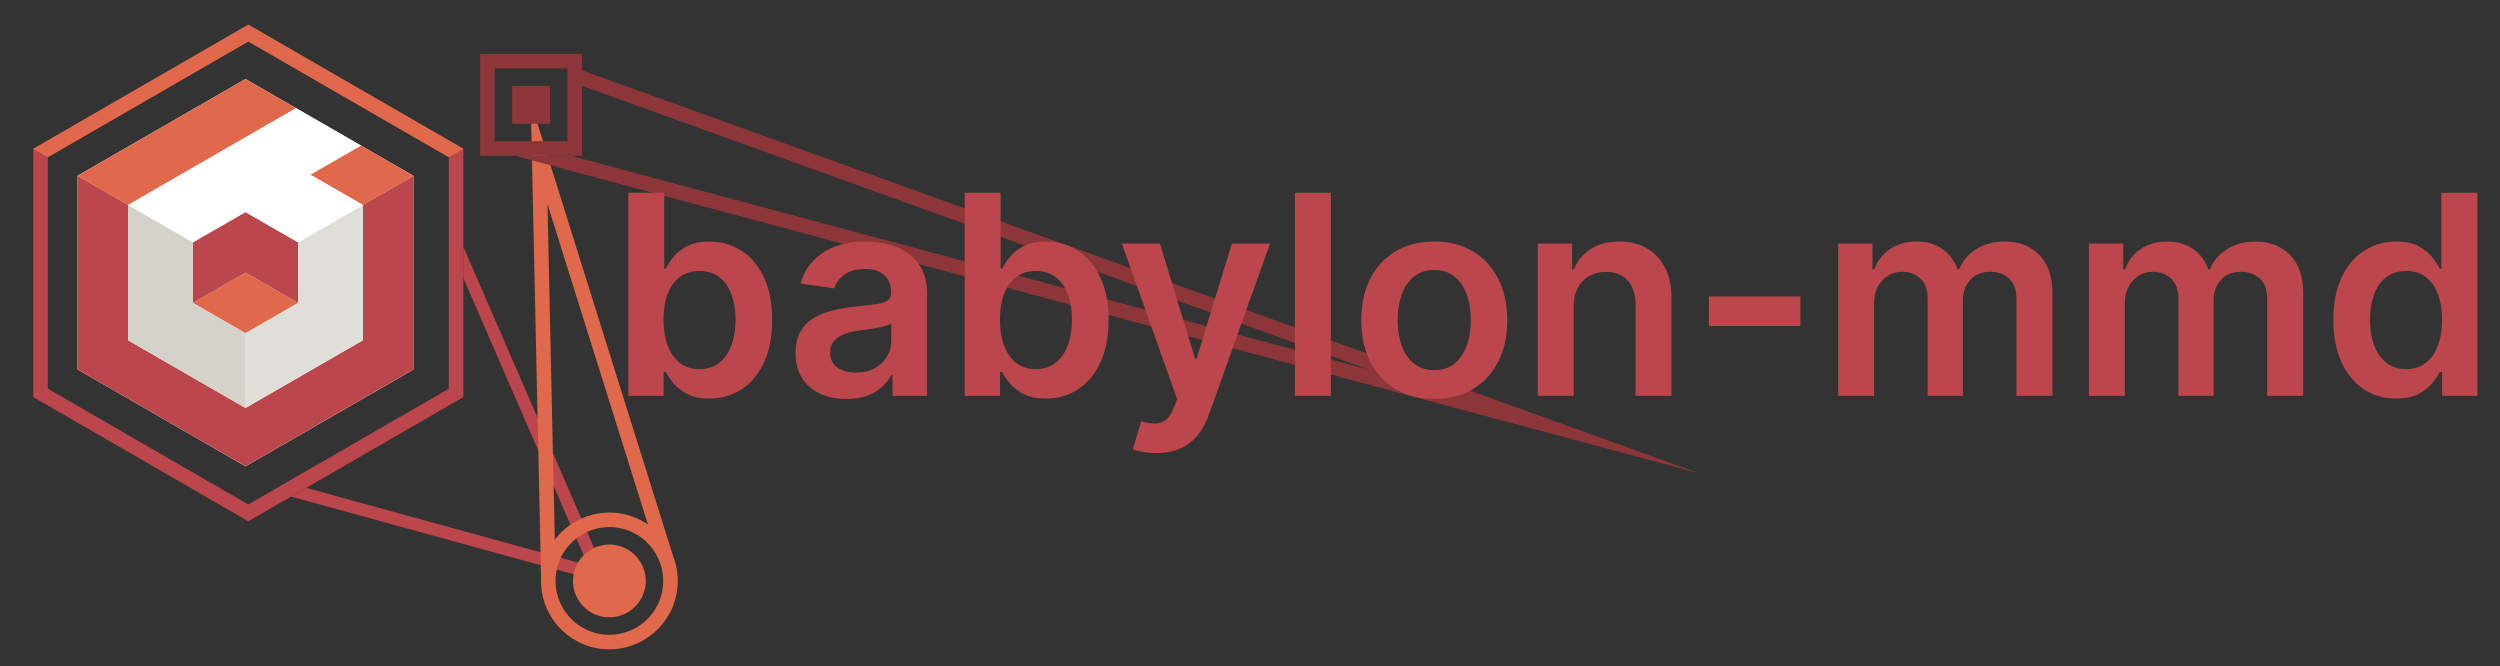 <svg width="859" height="229" viewBox="0 0 859 229" fill="none" xmlns="http://www.w3.org/2000/svg">
<rect x="0" y="0" width="859" height="229" fill="#333333" stroke="none"/>
<g clip-path="url(#clip0_4_376)">
<path d="M209.561 200.751L100.007 170.626L105.211 167.621L202.081 194.259L159.204 95.527V84.798L209.561 200.751Z" fill="#BB464B"/>
<path d="M156.704 52.574V135.006L85.317 176.22L13.931 135.006V52.574L85.317 11.36L156.704 52.574Z" stroke="#BB464B" stroke-width="5"/>
<path d="M159.204 51.132L154.204 54.019V54.018L85.317 14.247L16.43 54.018V54.019L11.431 51.132L85.317 8.474L159.204 51.132Z" fill="#E0684B"/>
<circle cx="209.38" cy="199.613" r="12.5" transform="rotate(9.477 209.38 199.613)" fill="#E0684B"/>
<circle cx="209.38" cy="199.613" r="21" transform="rotate(9.477 209.38 199.613)" stroke="#E0684B" stroke-width="5"/>
<path d="M231.293 191.118L226.31 191.937L188.117 70.156L190.9 197.757L185.917 198.576L182.351 35.058L231.293 191.118Z" fill="#E0684B"/>
<path d="M583.844 162.62L176.842 53.52L196.145 53.52L470.569 127.081L200 29.491L200 24.175L583.844 162.62Z" fill="#8D3639"/>
<rect x="176" y="29.52" width="13" height="13" fill="#8D3639"/>
<rect x="167.5" y="21.02" width="30" height="30" stroke="#8D3639" stroke-width="5"/>
<path d="M84.344 27.146L26.636 60.393V126.944L84.344 160.227L142.052 126.98V60.409L84.344 27.146Z" fill="white"/>
<path d="M142.052 60.409L123.989 49.998L106.611 60.014L124.675 70.43L142.052 60.409Z" fill="#E0684B"/>
<path d="M44.013 70.43L101.716 37.162L84.344 27.141L26.636 60.409L44.013 70.43Z" fill="#E0684B"/>
<path d="M66.28 104.092L84.344 114.502L102.403 104.092L84.344 93.676L66.28 104.092Z" fill="#E0684B"/>
<path d="M124.675 70.43V116.928L84.344 140.18L44.013 116.928V70.43L26.636 60.409V126.944L84.344 160.211L142.052 126.944V60.409L124.675 70.43Z" fill="#BB464B"/>
<path d="M84.344 72.856L66.28 83.266V104.092L84.344 93.676L102.403 104.092V83.266L84.344 72.856Z" fill="#BB464B"/>
<path d="M124.675 70.43L102.403 83.266V104.092L84.344 114.502V140.18L124.675 116.928V70.43Z" fill="#E0DED8"/>
<path d="M44.013 70.43L66.28 83.266V104.092L84.344 114.502V140.18L44.013 116.928V70.43Z" fill="#D5D2CA"/>
<path d="M101.716 37.162L123.989 49.998L106.611 60.014L124.675 70.43L102.402 83.266L84.344 72.856L66.28 83.266L44.013 70.43L101.716 37.162Z" fill="white"/>
<path d="M215.886 136.031V66.213H228.227V92.326H228.739C229.375 91.054 230.273 89.701 231.432 88.27C232.591 86.815 234.159 85.576 236.136 84.554C238.114 83.508 240.636 82.986 243.705 82.986C247.75 82.986 251.398 84.02 254.648 86.088C257.92 88.133 260.511 91.167 262.42 95.19C264.352 99.19 265.318 104.099 265.318 109.917C265.318 115.667 264.375 120.554 262.489 124.576C260.602 128.599 258.034 131.667 254.784 133.781C251.534 135.895 247.852 136.951 243.739 136.951C240.739 136.951 238.25 136.451 236.273 135.451C234.295 134.451 232.705 133.247 231.5 131.838C230.318 130.406 229.398 129.054 228.739 127.781H228.023V136.031H215.886ZM227.989 109.849C227.989 113.235 228.466 116.201 229.42 118.747C230.398 121.292 231.795 123.281 233.614 124.713C235.455 126.122 237.682 126.826 240.295 126.826C243.023 126.826 245.307 126.099 247.148 124.645C248.989 123.167 250.375 121.156 251.307 118.61C252.261 116.042 252.739 113.122 252.739 109.849C252.739 106.599 252.273 103.713 251.341 101.19C250.409 98.667 249.023 96.69 247.182 95.258C245.341 93.826 243.045 93.111 240.295 93.111C237.659 93.111 235.42 93.804 233.58 95.19C231.739 96.576 230.341 98.52 229.386 101.02C228.455 103.52 227.989 106.463 227.989 109.849ZM290.878 137.088C287.56 137.088 284.571 136.497 281.912 135.315C279.276 134.11 277.185 132.338 275.639 129.997C274.116 127.656 273.355 124.77 273.355 121.338C273.355 118.383 273.901 115.94 274.991 114.008C276.082 112.076 277.571 110.531 279.457 109.372C281.344 108.213 283.469 107.338 285.832 106.747C288.219 106.133 290.685 105.69 293.23 105.417C296.298 105.099 298.787 104.815 300.696 104.565C302.605 104.292 303.991 103.883 304.855 103.338C305.741 102.77 306.185 101.895 306.185 100.713V100.508C306.185 97.94 305.423 95.951 303.901 94.542C302.378 93.133 300.185 92.429 297.321 92.429C294.298 92.429 291.901 93.088 290.128 94.406C288.378 95.724 287.196 97.281 286.582 99.076L275.06 97.44C275.969 94.258 277.469 91.599 279.56 89.463C281.651 87.304 284.207 85.69 287.23 84.622C290.253 83.531 293.594 82.986 297.253 82.986C299.776 82.986 302.287 83.281 304.787 83.872C307.287 84.463 309.571 85.44 311.639 86.804C313.707 88.145 315.366 89.974 316.616 92.292C317.889 94.611 318.526 97.508 318.526 100.985V136.031H306.662V128.838H306.253C305.503 130.292 304.446 131.656 303.082 132.929C301.741 134.179 300.048 135.19 298.003 135.963C295.98 136.713 293.605 137.088 290.878 137.088ZM294.082 128.02C296.56 128.02 298.707 127.531 300.526 126.554C302.344 125.554 303.741 124.235 304.719 122.599C305.719 120.963 306.219 119.179 306.219 117.247V111.076C305.832 111.395 305.173 111.69 304.241 111.963C303.332 112.235 302.31 112.474 301.173 112.679C300.037 112.883 298.912 113.065 297.798 113.224C296.685 113.383 295.719 113.52 294.901 113.633C293.06 113.883 291.412 114.292 289.957 114.86C288.503 115.429 287.355 116.224 286.514 117.247C285.673 118.247 285.253 119.542 285.253 121.133C285.253 123.406 286.082 125.122 287.741 126.281C289.401 127.44 291.514 128.02 294.082 128.02ZM331.48 136.031V66.213H343.821V92.326H344.332C344.969 91.054 345.866 89.701 347.026 88.27C348.185 86.815 349.753 85.576 351.73 84.554C353.707 83.508 356.23 82.986 359.298 82.986C363.344 82.986 366.991 84.02 370.241 86.088C373.514 88.133 376.105 91.167 378.014 95.19C379.946 99.19 380.912 104.099 380.912 109.917C380.912 115.667 379.969 120.554 378.082 124.576C376.196 128.599 373.628 131.667 370.378 133.781C367.128 135.895 363.446 136.951 359.332 136.951C356.332 136.951 353.844 136.451 351.866 135.451C349.889 134.451 348.298 133.247 347.094 131.838C345.912 130.406 344.991 129.054 344.332 127.781H343.616V136.031H331.48ZM343.582 109.849C343.582 113.235 344.06 116.201 345.014 118.747C345.991 121.292 347.389 123.281 349.207 124.713C351.048 126.122 353.276 126.826 355.889 126.826C358.616 126.826 360.901 126.099 362.741 124.645C364.582 123.167 365.969 121.156 366.901 118.61C367.855 116.042 368.332 113.122 368.332 109.849C368.332 106.599 367.866 103.713 366.935 101.19C366.003 98.667 364.616 96.69 362.776 95.258C360.935 93.826 358.639 93.111 355.889 93.111C353.253 93.111 351.014 93.804 349.173 95.19C347.332 96.576 345.935 98.52 344.98 101.02C344.048 103.52 343.582 106.463 343.582 109.849ZM397.293 155.667C395.611 155.667 394.054 155.531 392.622 155.258C391.213 155.008 390.088 154.713 389.247 154.372L392.111 144.758C393.906 145.281 395.509 145.531 396.918 145.508C398.327 145.485 399.565 145.042 400.634 144.179C401.724 143.338 402.645 141.929 403.395 139.951L404.452 137.122L385.463 83.667H398.554L410.622 123.213H411.168L423.27 83.667H436.395L415.429 142.372C414.452 145.145 413.156 147.52 411.543 149.497C409.929 151.497 407.952 153.02 405.611 154.065C403.293 155.133 400.52 155.667 397.293 155.667ZM457.276 66.213V136.031H444.935V66.213H457.276ZM492.807 137.054C487.693 137.054 483.261 135.929 479.511 133.679C475.761 131.429 472.852 128.281 470.784 124.235C468.739 120.19 467.716 115.463 467.716 110.054C467.716 104.645 468.739 99.906 470.784 95.838C472.852 91.77 475.761 88.611 479.511 86.361C483.261 84.111 487.693 82.986 492.807 82.986C497.92 82.986 502.352 84.111 506.102 86.361C509.852 88.611 512.75 91.77 514.795 95.838C516.864 99.906 517.898 104.645 517.898 110.054C517.898 115.463 516.864 120.19 514.795 124.235C512.75 128.281 509.852 131.429 506.102 133.679C502.352 135.929 497.92 137.054 492.807 137.054ZM492.875 127.167C495.648 127.167 497.966 126.406 499.83 124.883C501.693 123.338 503.08 121.27 503.989 118.679C504.92 116.088 505.386 113.201 505.386 110.02C505.386 106.815 504.92 103.917 503.989 101.326C503.08 98.713 501.693 96.633 499.83 95.088C497.966 93.542 495.648 92.77 492.875 92.77C490.034 92.77 487.67 93.542 485.784 95.088C483.92 96.633 482.523 98.713 481.591 101.326C480.682 103.917 480.227 106.815 480.227 110.02C480.227 113.201 480.682 116.088 481.591 118.679C482.523 121.27 483.92 123.338 485.784 124.883C487.67 126.406 490.034 127.167 492.875 127.167ZM540.713 105.349V136.031H528.372V83.667H540.168V92.565H540.781C541.986 89.633 543.906 87.304 546.543 85.576C549.202 83.849 552.486 82.986 556.395 82.986C560.009 82.986 563.156 83.758 565.838 85.304C568.543 86.849 570.634 89.088 572.111 92.02C573.611 94.951 574.349 98.508 574.327 102.69V136.031H561.986V104.599C561.986 101.099 561.077 98.361 559.259 96.383C557.463 94.406 554.974 93.417 551.793 93.417C549.634 93.417 547.713 93.895 546.031 94.849C544.372 95.781 543.065 97.133 542.111 98.906C541.179 100.679 540.713 102.826 540.713 105.349ZM618.611 101.872V112.031H587.179V101.872H618.611ZM631.591 136.031V83.667H643.386V92.565H644C645.091 89.565 646.898 87.224 649.42 85.542C651.943 83.838 654.955 82.986 658.455 82.986C662 82.986 664.989 83.849 667.42 85.576C669.875 87.281 671.602 89.611 672.602 92.565H673.148C674.307 89.656 676.261 87.338 679.011 85.611C681.784 83.861 685.068 82.986 688.864 82.986C693.682 82.986 697.614 84.508 700.659 87.554C703.705 90.599 705.227 95.042 705.227 100.883V136.031H692.852V102.792C692.852 99.542 691.989 97.167 690.261 95.667C688.534 94.145 686.42 93.383 683.92 93.383C680.943 93.383 678.614 94.315 676.932 96.179C675.273 98.02 674.443 100.417 674.443 103.372V136.031H662.341V102.281C662.341 99.576 661.523 97.417 659.886 95.804C658.273 94.19 656.159 93.383 653.545 93.383C651.773 93.383 650.159 93.838 648.705 94.747C647.25 95.633 646.091 96.895 645.227 98.531C644.364 100.145 643.932 102.031 643.932 104.19V136.031H631.591ZM717.747 136.031V83.667H729.543V92.565H730.156C731.247 89.565 733.054 87.224 735.577 85.542C738.099 83.838 741.111 82.986 744.611 82.986C748.156 82.986 751.145 83.849 753.577 85.576C756.031 87.281 757.759 89.611 758.759 92.565H759.304C760.463 89.656 762.418 87.338 765.168 85.611C767.94 83.861 771.224 82.986 775.02 82.986C779.838 82.986 783.77 84.508 786.815 87.554C789.861 90.599 791.384 95.042 791.384 100.883V136.031H779.009V102.792C779.009 99.542 778.145 97.167 776.418 95.667C774.69 94.145 772.577 93.383 770.077 93.383C767.099 93.383 764.77 94.315 763.088 96.179C761.429 98.02 760.599 100.417 760.599 103.372V136.031H748.497V102.281C748.497 99.576 747.679 97.417 746.043 95.804C744.429 94.19 742.315 93.383 739.702 93.383C737.929 93.383 736.315 93.838 734.861 94.747C733.406 95.633 732.247 96.895 731.384 98.531C730.52 100.145 730.088 102.031 730.088 104.19V136.031H717.747ZM823.335 136.951C819.222 136.951 815.54 135.895 812.29 133.781C809.04 131.667 806.472 128.599 804.585 124.576C802.699 120.554 801.756 115.667 801.756 109.917C801.756 104.099 802.71 99.19 804.619 95.19C806.551 91.167 809.153 88.133 812.426 86.088C815.699 84.02 819.347 82.986 823.369 82.986C826.438 82.986 828.96 83.508 830.938 84.554C832.915 85.576 834.483 86.815 835.642 88.27C836.801 89.701 837.699 91.054 838.335 92.326H838.847V66.213H851.222V136.031H839.085V127.781H838.335C837.699 129.054 836.778 130.406 835.574 131.838C834.369 133.247 832.778 134.451 830.801 135.451C828.824 136.451 826.335 136.951 823.335 136.951ZM826.778 126.826C829.392 126.826 831.619 126.122 833.46 124.713C835.301 123.281 836.699 121.292 837.653 118.747C838.608 116.201 839.085 113.235 839.085 109.849C839.085 106.463 838.608 103.52 837.653 101.02C836.722 98.52 835.335 96.576 833.494 95.19C831.676 93.804 829.438 93.111 826.778 93.111C824.028 93.111 821.733 93.826 819.892 95.258C818.051 96.69 816.665 98.667 815.733 101.19C814.801 103.713 814.335 106.599 814.335 109.849C814.335 113.122 814.801 116.042 815.733 118.61C816.688 121.156 818.085 123.167 819.926 124.645C821.79 126.099 824.074 126.826 826.778 126.826Z" fill="#BB464B"/>
</g>
<defs>
<clipPath id="clip0_4_376">
<rect width="859" height="228" fill="white" transform="translate(0 0.719)"/>
</clipPath>
</defs>
</svg>
